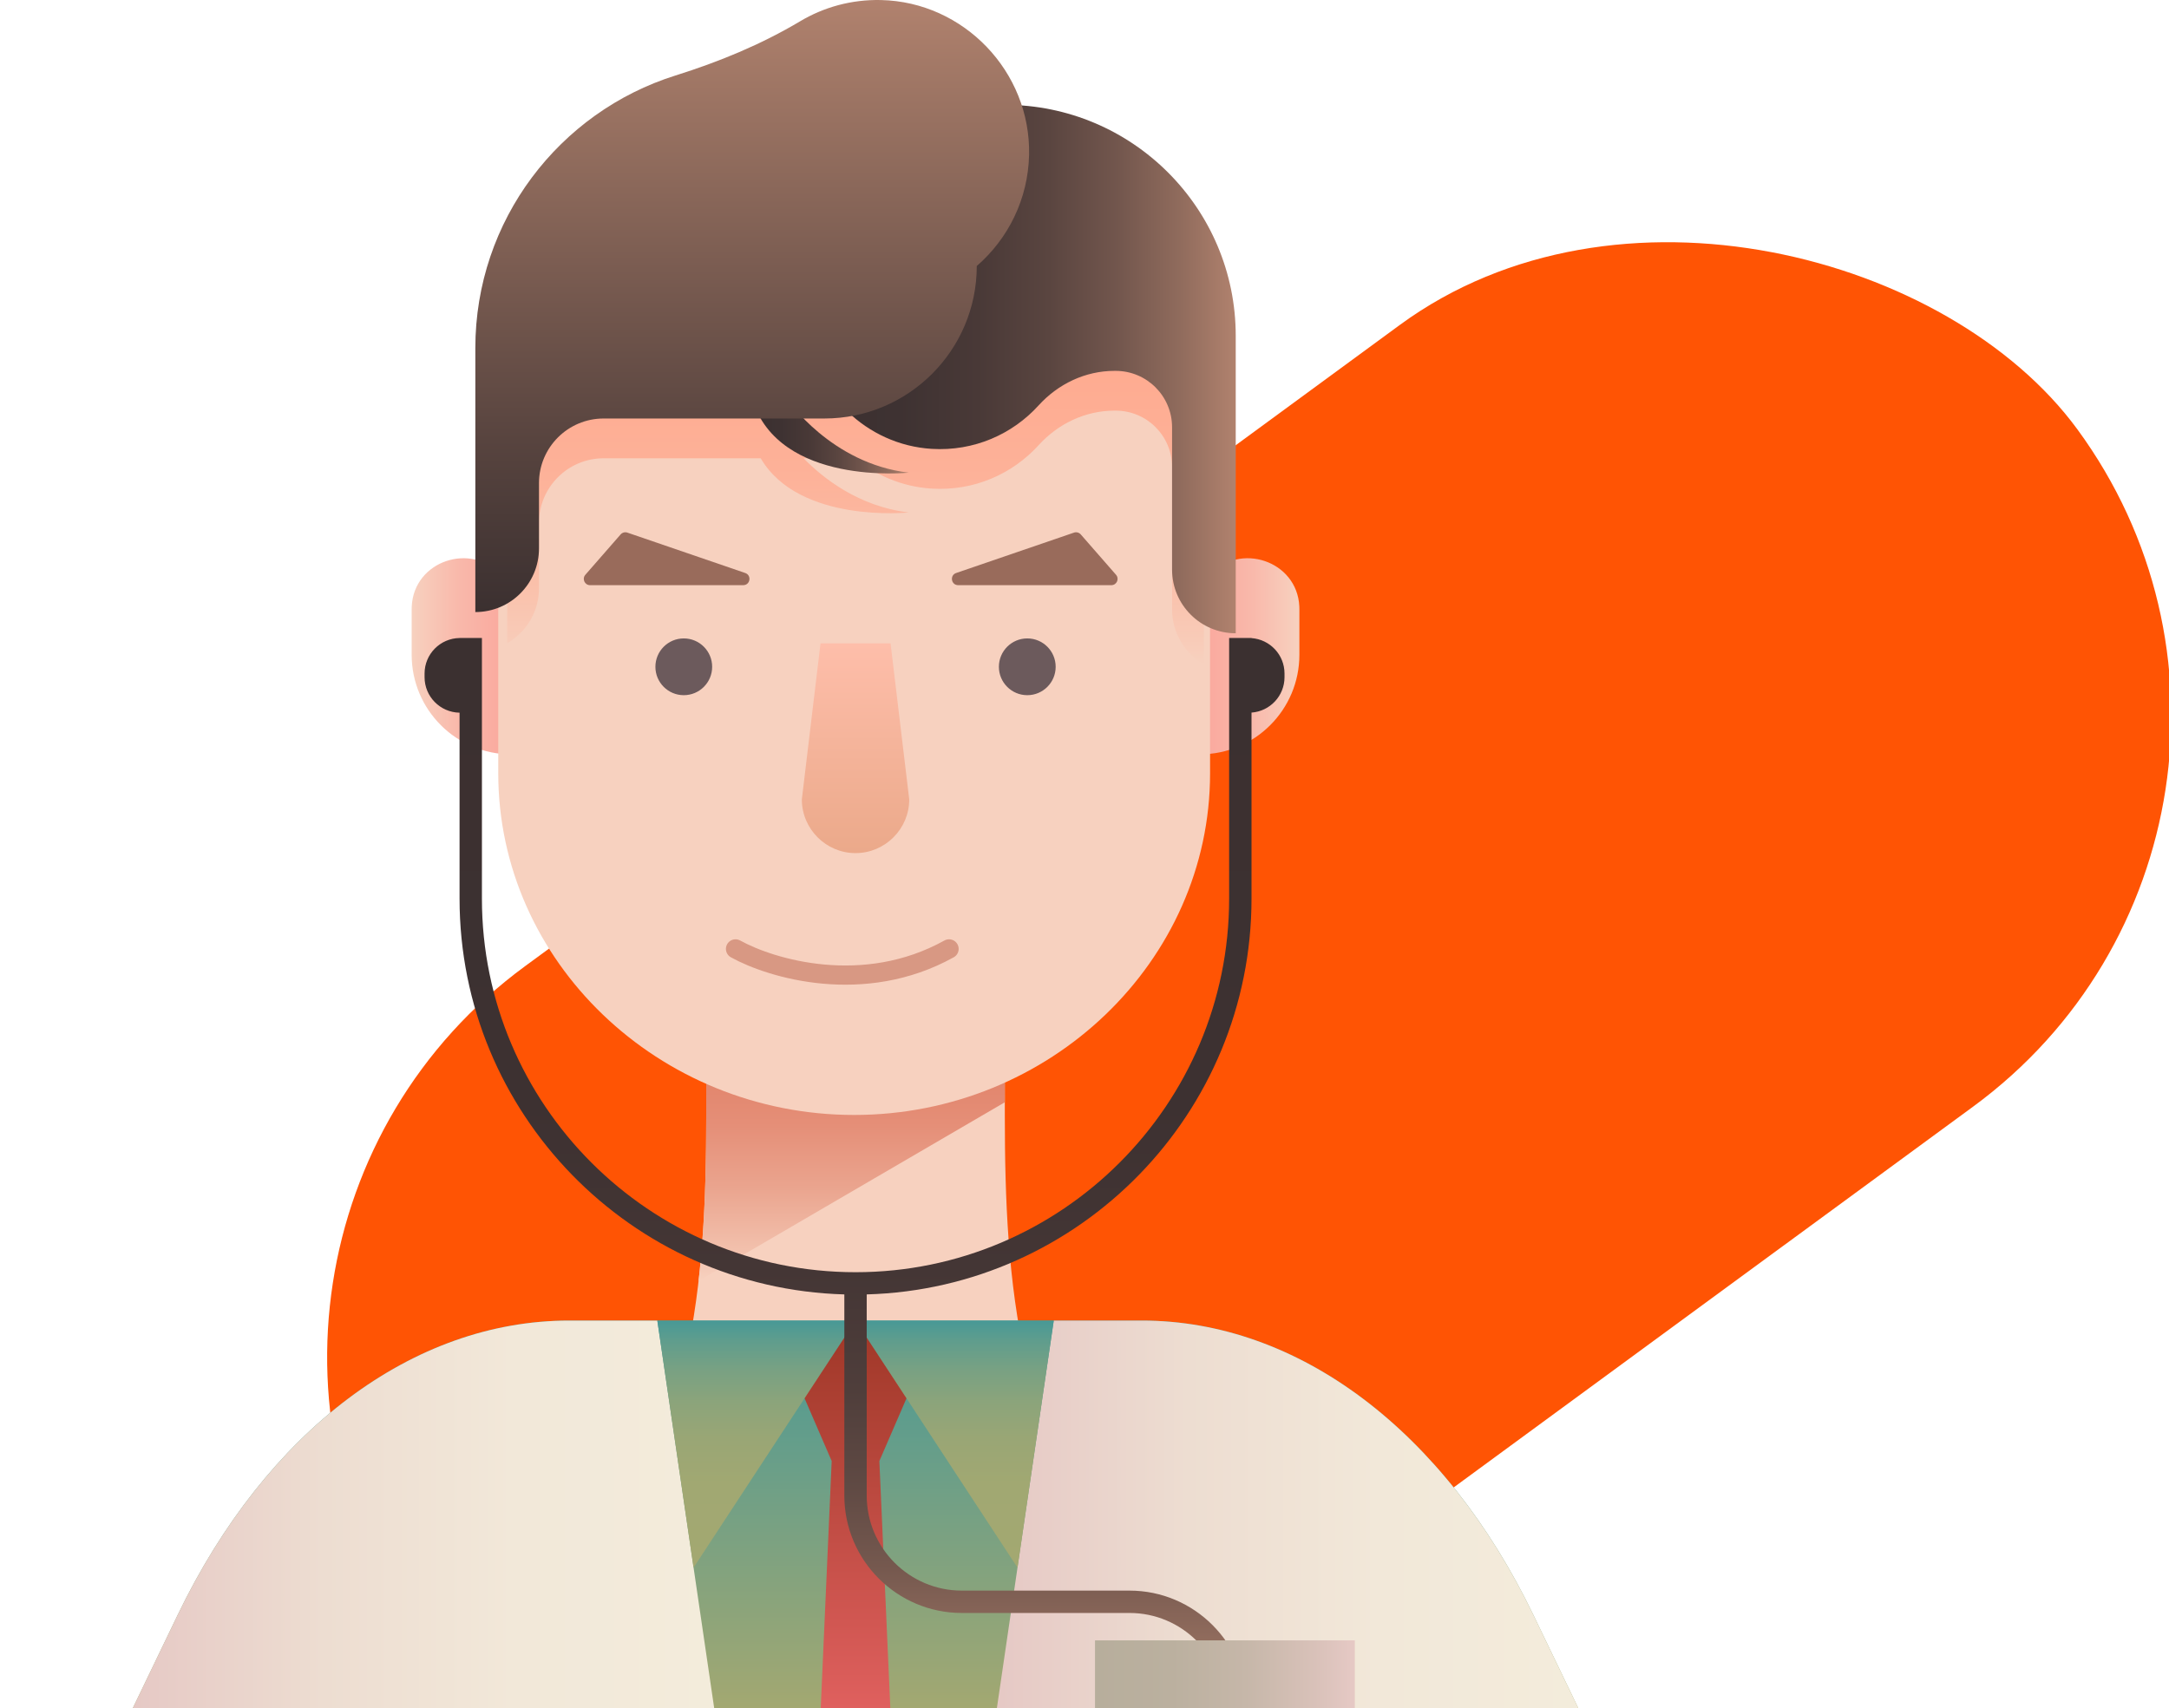 <svg width="113" height="89" viewBox="0 0 113 89" fill="none" xmlns="http://www.w3.org/2000/svg">
<g clip-path="url(#clip0_261_1527)">
<rect x="7" y="65.268" width="107" height="50.509" rx="25.255" transform="rotate(-36.248 7 65.268)" fill="#FF5404"/>
</g>
<g clip-path="url(#clip1_261_1527)">
<path d="M30.022 82.543C36.133 75.369 36.793 66.855 36.793 58.135V52.896H52.349V58.135C52.349 66.855 53.01 75.369 59.12 82.543H30.022Z" fill="#F7D1BF"/>
<path d="M52.349 57.436V52.896H36.793V58.135C36.793 61.041 36.718 63.924 36.395 66.743L52.349 57.436Z" fill="url(#paint0_linear_261_1527)"/>
<path d="M26.634 39.306C23.77 39.306 21.447 36.983 21.447 34.118V31.759C21.447 31.701 21.448 31.645 21.451 31.588C21.571 29.219 24.555 28.222 26.147 29.982C27.391 31.358 28.08 33.147 28.08 35.002V37.859C28.08 38.658 27.432 39.306 26.634 39.306Z" fill="url(#paint1_linear_261_1527)"/>
<path d="M62.508 39.306C65.373 39.306 67.695 36.983 67.695 34.118V31.759C67.695 31.701 67.694 31.645 67.691 31.588C67.571 29.219 64.587 28.222 62.996 29.982C61.751 31.358 61.062 33.147 61.062 35.002V37.859C61.062 38.658 61.71 39.306 62.508 39.306Z" fill="url(#paint2_linear_261_1527)"/>
<path d="M44.5 58.097C34.303 58.097 25.958 50.085 25.958 40.294V25.22C25.958 15.428 34.303 7.417 44.5 7.417C54.698 7.417 63.042 15.428 63.042 25.22V40.294C63.042 50.086 54.698 58.097 44.5 58.097Z" fill="#F7D1BF"/>
<path d="M42.747 33.523H46.396L47.369 41.655C47.369 43.194 46.11 44.453 44.571 44.453C43.033 44.453 41.774 43.194 41.774 41.655L42.747 33.523Z" fill="url(#paint3_linear_261_1527)"/>
<path d="M44.571 7.408C34.592 7.408 26.427 15.572 26.427 25.551V33.515C27.415 32.94 28.08 31.874 28.08 30.649V27.247C28.08 25.388 29.588 23.88 31.448 23.88H39.631C41.64 27.303 47.344 26.702 47.344 26.702C44.736 26.395 42.868 24.905 41.865 23.88H42.941C43.44 23.88 43.928 23.831 44.401 23.743C45.525 24.732 46.965 25.364 48.538 25.46C50.746 25.596 52.748 24.696 54.105 23.201C55.125 22.078 56.542 21.397 58.059 21.397H58.125C59.747 21.397 61.062 22.712 61.062 24.334V31.754C61.062 32.978 61.728 34.045 62.715 34.619V25.551C62.715 15.572 54.55 7.408 44.571 7.408Z" fill="url(#paint4_linear_261_1527)"/>
<path d="M52.34 5.462H47.21V9.766C44.041 10.598 41.758 13.616 42.072 17.112C42.376 20.49 45.153 23.181 48.538 23.389C50.746 23.524 52.748 22.623 54.105 21.128C55.125 20.005 56.542 19.325 58.059 19.325H58.125C59.747 19.325 61.062 20.64 61.062 22.262V29.681C61.062 31.513 62.547 32.998 64.379 32.998V17.501C64.379 10.852 58.989 5.462 52.34 5.462Z" fill="url(#paint5_linear_261_1527)"/>
<path d="M41.016 20.808C41.016 20.808 37.792 16.271 39.19 20.808C40.586 25.346 47.344 24.629 47.344 24.629C43.285 24.151 41.016 20.808 41.016 20.808Z" fill="url(#paint6_linear_261_1527)"/>
<path d="M53.613 8.064C53.704 3.742 50.216 0.096 45.895 0.002C44.354 -0.032 42.912 0.377 41.686 1.108C39.649 2.323 37.449 3.225 35.187 3.935C29.146 5.832 24.764 11.472 24.764 18.139V31.893C26.595 31.893 28.08 30.408 28.08 28.576V25.175C28.08 23.315 29.588 21.807 31.448 21.807H42.941C47.33 21.807 50.887 18.25 50.887 13.861C52.517 12.448 53.564 10.379 53.613 8.064Z" fill="url(#paint7_linear_261_1527)"/>
<path d="M37.102 34.745C37.102 35.562 36.44 36.224 35.623 36.224C34.807 36.224 34.145 35.562 34.145 34.745C34.145 33.928 34.807 33.266 35.623 33.266C36.44 33.266 37.102 33.928 37.102 34.745Z" fill="#6C5A5C"/>
<path d="M54.998 34.745C54.998 35.562 54.336 36.224 53.519 36.224C52.703 36.224 52.04 35.562 52.04 34.745C52.04 33.928 52.703 33.266 53.519 33.266C54.336 33.266 54.998 33.928 54.998 34.745Z" fill="#6C5A5C"/>
<path d="M30.495 29.951L32.333 27.847C32.42 27.748 32.559 27.71 32.685 27.753L38.824 29.857C39.173 29.977 39.087 30.492 38.718 30.492H30.741C30.461 30.492 30.311 30.162 30.495 29.951Z" fill="#996B5B"/>
<path d="M58.143 29.951L56.305 27.847C56.218 27.748 56.079 27.71 55.953 27.753L49.814 29.857C49.465 29.977 49.551 30.492 49.92 30.492H57.897C58.178 30.492 58.327 30.162 58.143 29.951Z" fill="#996B5B"/>
<path d="M59.492 68.811H29.651C21.508 68.811 13.884 74.547 9.253 84.157L6.921 89H82.222L79.888 84.157C75.259 74.547 67.634 68.811 59.492 68.811Z" fill="url(#paint8_linear_261_1527)"/>
<path d="M51.936 89H82.222L79.888 84.157C75.258 74.547 67.634 68.811 59.492 68.811H54.898L51.936 89Z" fill="url(#paint9_linear_261_1527)"/>
<path d="M34.245 68.811H29.651C21.508 68.811 13.884 74.547 9.253 84.157L6.921 89H37.207L34.245 68.811Z" fill="url(#paint10_linear_261_1527)"/>
<path d="M42.758 89H46.384L45.813 76.13L48.029 71.008L45.813 68.856H43.329L41.114 71.008L43.329 76.13L42.758 89Z" fill="url(#paint11_linear_261_1527)"/>
<path d="M36.133 81.684L44.571 68.811H34.245L36.133 81.684Z" fill="url(#paint12_linear_261_1527)"/>
<path d="M44.571 68.811L53.009 81.684L54.898 68.811H44.571Z" fill="url(#paint13_linear_261_1527)"/>
<path d="M65.201 33.25V33.243H64.035V46.827C64.035 57.56 55.303 66.291 44.571 66.291C33.839 66.291 25.107 57.56 25.107 46.827V33.243H23.942V33.245C22.933 33.261 22.119 34.083 22.119 35.096V35.285C22.119 36.298 22.933 37.12 23.942 37.136V46.827C23.942 58.008 32.881 67.138 43.988 67.448V77.929C43.988 81.302 46.733 84.047 50.107 84.047H58.844C61.575 84.047 63.797 86.269 63.797 89H64.962C64.962 85.626 62.218 82.882 58.844 82.882H50.107C47.376 82.882 45.154 80.66 45.154 77.929V67.448C56.261 67.138 65.201 58.008 65.201 46.827V37.131C66.162 37.062 66.92 36.263 66.92 35.285V35.096C66.92 34.118 66.162 33.319 65.201 33.25Z" fill="url(#paint14_linear_261_1527)"/>
<path d="M57.047 85.475H70.584V89H57.047V85.475Z" fill="url(#paint15_linear_261_1527)"/>
<path d="M38.319 49.444C40.174 50.474 44.994 51.917 49.444 49.444" stroke="#D89883" stroke-linecap="round"/>
</g>
<defs>
<linearGradient id="paint0_linear_261_1527" x1="44.372" y1="66.743" x2="44.372" y2="52.896" gradientUnits="userSpaceOnUse">
<stop stop-color="#F7D1BF"/>
<stop offset="0.12" stop-color="#F2C0AC"/>
<stop offset="0.354" stop-color="#EAA48E"/>
<stop offset="0.582" stop-color="#E58F78"/>
<stop offset="0.801" stop-color="#E1836A"/>
<stop offset="1" stop-color="#E07F66"/>
</linearGradient>
<linearGradient id="paint1_linear_261_1527" x1="28.08" y1="34.196" x2="21.447" y2="34.196" gradientUnits="userSpaceOnUse">
<stop stop-color="#FAA399"/>
<stop offset="0.275" stop-color="#FAA99E"/>
<stop offset="0.637" stop-color="#F9B9AB"/>
<stop offset="1" stop-color="#F7D1BF"/>
</linearGradient>
<linearGradient id="paint2_linear_261_1527" x1="61.062" y1="34.196" x2="67.695" y2="34.196" gradientUnits="userSpaceOnUse">
<stop stop-color="#FAA399"/>
<stop offset="0.275" stop-color="#FAA99E"/>
<stop offset="0.637" stop-color="#F9B9AB"/>
<stop offset="1" stop-color="#F7D1BF"/>
</linearGradient>
<linearGradient id="paint3_linear_261_1527" x1="44.571" y1="44.452" x2="44.571" y2="33.523" gradientUnits="userSpaceOnUse">
<stop stop-color="#EBA98A"/>
<stop offset="1" stop-color="#FEBEAA"/>
</linearGradient>
<linearGradient id="paint4_linear_261_1527" x1="44.571" y1="34.62" x2="44.571" y2="7.407" gradientUnits="userSpaceOnUse">
<stop stop-color="#F7D1BF"/>
<stop offset="0.039" stop-color="#F8CCB9"/>
<stop offset="0.196" stop-color="#FBBCA5"/>
<stop offset="0.377" stop-color="#FDB198"/>
<stop offset="0.601" stop-color="#FFAA8F"/>
<stop offset="1" stop-color="#FFA88D"/>
</linearGradient>
<linearGradient id="paint5_linear_261_1527" x1="42.043" y1="19.23" x2="64.379" y2="19.23" gradientUnits="userSpaceOnUse">
<stop stop-color="#3B3030"/>
<stop offset="0.217" stop-color="#3E3232"/>
<stop offset="0.397" stop-color="#493937"/>
<stop offset="0.564" stop-color="#5A4540"/>
<stop offset="0.723" stop-color="#72564D"/>
<stop offset="0.875" stop-color="#916C5D"/>
<stop offset="1" stop-color="#B1826E"/>
</linearGradient>
<linearGradient id="paint6_linear_261_1527" x1="38.838" y1="21.731" x2="47.344" y2="21.731" gradientUnits="userSpaceOnUse">
<stop stop-color="#3B3030"/>
<stop offset="0.217" stop-color="#3E3232"/>
<stop offset="0.397" stop-color="#493937"/>
<stop offset="0.564" stop-color="#5A4540"/>
<stop offset="0.723" stop-color="#72564D"/>
<stop offset="0.875" stop-color="#916C5D"/>
<stop offset="1" stop-color="#B1826E"/>
</linearGradient>
<linearGradient id="paint7_linear_261_1527" x1="39.189" y1="31.893" x2="39.189" y2="-0" gradientUnits="userSpaceOnUse">
<stop stop-color="#3B3030"/>
<stop offset="0.281" stop-color="#58443F"/>
<stop offset="0.886" stop-color="#A27866"/>
<stop offset="1" stop-color="#B1826E"/>
</linearGradient>
<linearGradient id="paint8_linear_261_1527" x1="44.571" y1="68.811" x2="44.571" y2="89" gradientUnits="userSpaceOnUse">
<stop offset="0.001" stop-color="#489996"/>
<stop offset="1" stop-color="#A3A871"/>
</linearGradient>
<linearGradient id="paint9_linear_261_1527" x1="51.936" y1="78.906" x2="82.222" y2="78.906" gradientUnits="userSpaceOnUse">
<stop stop-color="#E6C9C5"/>
<stop offset="0.005" stop-color="#E6C9C5"/>
<stop offset="0.328" stop-color="#EDDDD1"/>
<stop offset="0.657" stop-color="#F2E8D9"/>
<stop offset="1" stop-color="#F3ECDB"/>
</linearGradient>
<linearGradient id="paint10_linear_261_1527" x1="6.92" y1="78.906" x2="37.207" y2="78.906" gradientUnits="userSpaceOnUse">
<stop stop-color="#E6C9C5"/>
<stop offset="0.005" stop-color="#E6C9C5"/>
<stop offset="0.328" stop-color="#EDDDD1"/>
<stop offset="0.657" stop-color="#F2E8D9"/>
<stop offset="1" stop-color="#F3ECDB"/>
</linearGradient>
<linearGradient id="paint11_linear_261_1527" x1="44.571" y1="68.857" x2="44.571" y2="89" gradientUnits="userSpaceOnUse">
<stop offset="0.001" stop-color="#9F3727"/>
<stop offset="1" stop-color="#DF605E"/>
</linearGradient>
<linearGradient id="paint12_linear_261_1527" x1="39.408" y1="68.811" x2="39.408" y2="81.684" gradientUnits="userSpaceOnUse">
<stop offset="0.001" stop-color="#489996"/>
<stop offset="0.082" stop-color="#5F9D8D"/>
<stop offset="0.197" stop-color="#78A183"/>
<stop offset="0.326" stop-color="#8BA47B"/>
<stop offset="0.474" stop-color="#99A675"/>
<stop offset="0.659" stop-color="#A1A872"/>
<stop offset="1" stop-color="#A3A871"/>
</linearGradient>
<linearGradient id="paint13_linear_261_1527" x1="49.734" y1="68.811" x2="49.734" y2="81.684" gradientUnits="userSpaceOnUse">
<stop offset="0.001" stop-color="#489996"/>
<stop offset="0.082" stop-color="#5F9D8D"/>
<stop offset="0.197" stop-color="#78A183"/>
<stop offset="0.326" stop-color="#8BA47B"/>
<stop offset="0.474" stop-color="#99A675"/>
<stop offset="0.659" stop-color="#A1A872"/>
<stop offset="1" stop-color="#A3A871"/>
</linearGradient>
<linearGradient id="paint14_linear_261_1527" x1="44.52" y1="33.243" x2="44.52" y2="89" gradientUnits="userSpaceOnUse">
<stop stop-color="#3B3030"/>
<stop offset="0.435" stop-color="#3D3131"/>
<stop offset="0.592" stop-color="#443635"/>
<stop offset="0.703" stop-color="#4F3E3B"/>
<stop offset="0.794" stop-color="#604A44"/>
<stop offset="0.871" stop-color="#76594F"/>
<stop offset="0.938" stop-color="#916C5D"/>
<stop offset="0.999" stop-color="#B0826E"/>
<stop offset="1" stop-color="#B1826E"/>
</linearGradient>
<linearGradient id="paint15_linear_261_1527" x1="70.584" y1="87.237" x2="57.048" y2="87.237" gradientUnits="userSpaceOnUse">
<stop stop-color="#E6C9C5"/>
<stop offset="0.137" stop-color="#DAC2BA"/>
<stop offset="0.417" stop-color="#C6B7A9"/>
<stop offset="0.703" stop-color="#BBB09F"/>
<stop offset="1" stop-color="#B7AE9C"/>
</linearGradient>
<clipPath id="clip0_261_1527">
<rect width="108" height="81" fill="white" transform="translate(5 8)"/>
</clipPath>
<clipPath id="clip1_261_1527">
<rect width="89" height="89" fill="white"/>
</clipPath>
</defs>
</svg>
